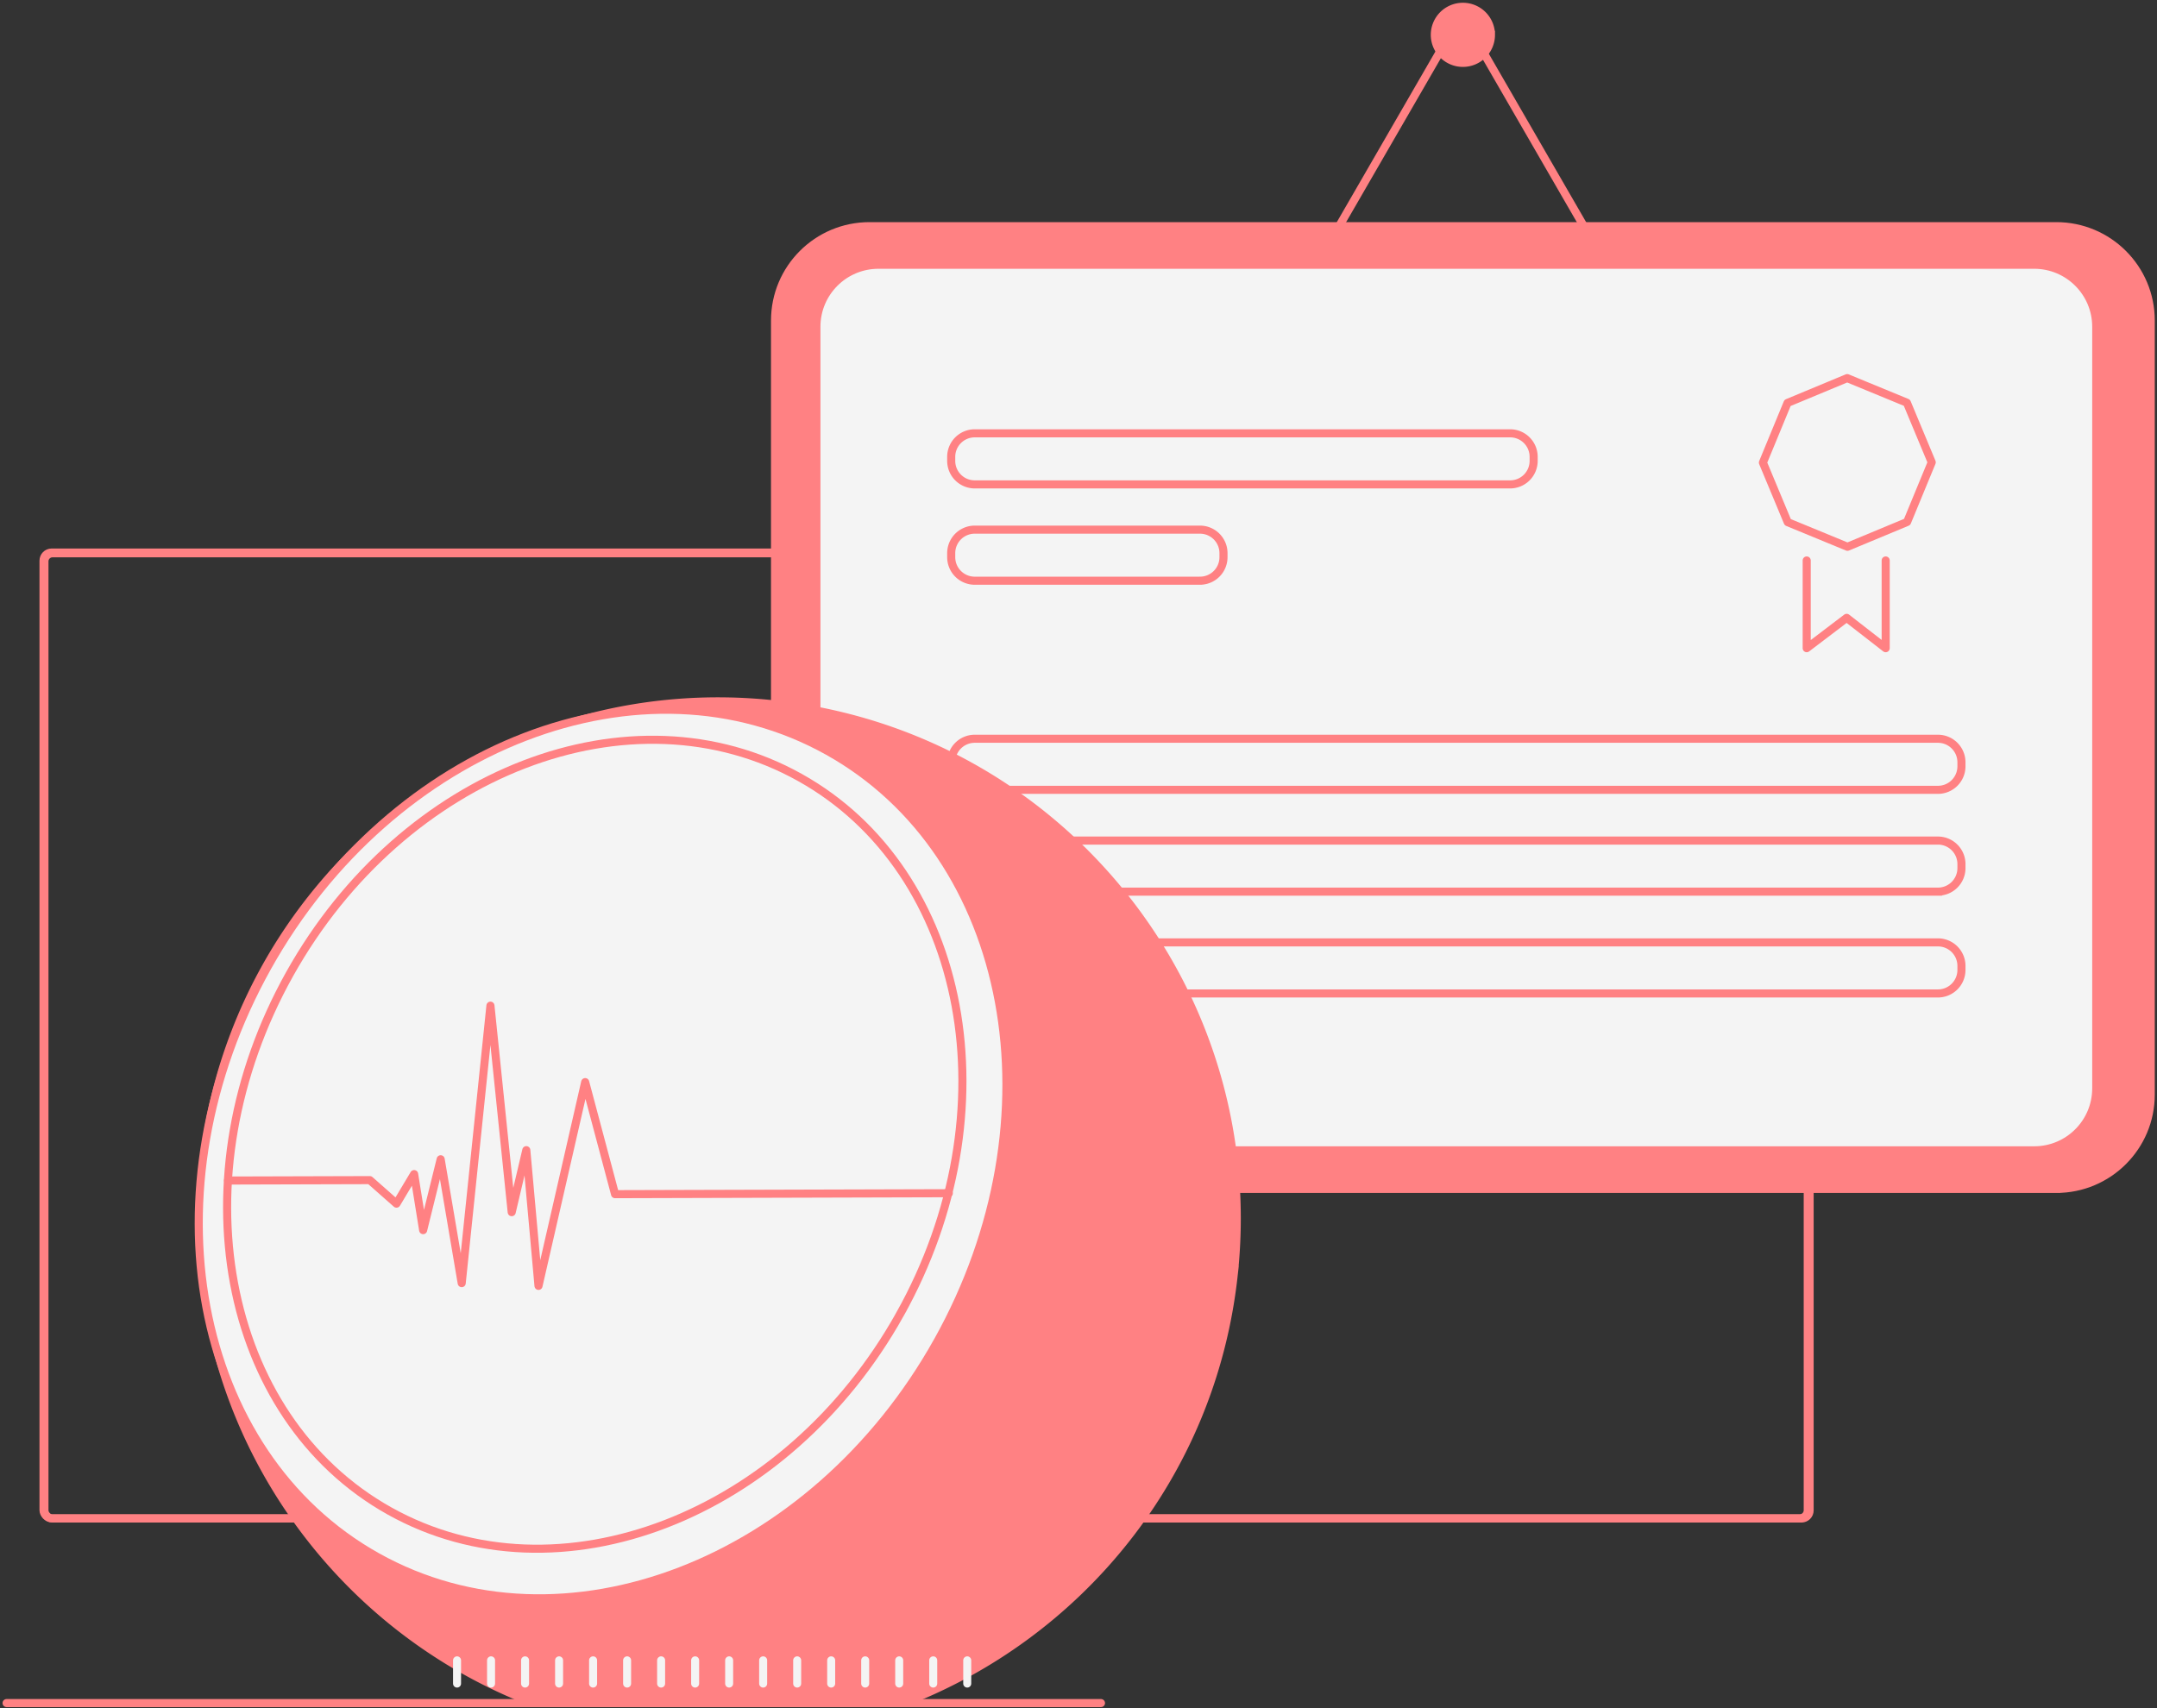 <svg xmlns="http://www.w3.org/2000/svg" width="534" height="423" viewBox="0 0 534 423">
    <rect x="0" y="0" width="534" height="423" fill="#333333" stroke="none"/>
    <g fill="none" fill-rule="evenodd">
        <rect width="437" height="239" x="1" y="1" fill-rule="nonzero" stroke="#FF8183" stroke-width="2" rx="2" transform="translate(10 136)"/>
        <rect width="436.763" height="239.143" x="1" y="1" fill-rule="nonzero" stroke="#FF8183" stroke-width="2" rx="2" transform="translate(9.775 135.82)"/>
        <path stroke="#FF8183" stroke-width="2" d="M361.809 3.587l-42.051 72.781h84.102z"/>
        <path fill="#FF8183" d="M509.07 294.393H215.254c-12.912 0-23.379-10.46-23.379-23.36V79.362c0-12.902 10.467-23.36 23.379-23.36H509.07c12.912 0 23.378 10.458 23.378 23.36v191.67c0 12.9-10.466 23.36-23.378 23.36"/>
        <path stroke="#FF8183" stroke-width="2" d="M509.07 294.393H215.254c-12.912 0-23.379-10.46-23.379-23.36V79.362c0-12.902 10.467-23.36 23.379-23.36H509.07c12.912 0 23.378 10.458 23.378 23.36v191.67c0 12.9-10.466 23.36-23.378 23.36z"/>
        <path fill="#F4F4F4" d="M503.595 284.765H217.48c-8.445 0-15.291-6.84-15.291-15.28V80.91c0-8.44 6.846-15.281 15.29-15.281h286.115c8.445 0 15.29 6.84 15.29 15.28v188.577c0 8.439-6.845 15.28-15.29 15.28"/>
        <path stroke="#FF8183" stroke-width="1.849" d="M503.595 284.765H217.48c-8.445 0-15.291-6.84-15.291-15.28V80.91c0-8.44 6.846-15.281 15.29-15.281h286.115c8.445 0 15.29 6.84 15.29 15.28v188.577c0 8.439-6.845 15.28-15.29 15.28z"/>
        <path fill="#F4F4F4" d="M373.854 119.943H241.311a5.823 5.823 0 0 1-5.824-5.82v-1.005a5.822 5.822 0 0 1 5.824-5.82h132.543a5.822 5.822 0 0 1 5.825 5.82v1.005a5.823 5.823 0 0 1-5.825 5.82"/>
        <path stroke="#FF8183" stroke-width="2" d="M373.854 119.943H241.311a5.823 5.823 0 0 1-5.824-5.82v-1.005a5.822 5.822 0 0 1 5.824-5.82h132.543a5.822 5.822 0 0 1 5.825 5.82v1.005a5.823 5.823 0 0 1-5.825 5.82z"/>
        <path fill="#F4F4F4" d="M479.763 195.574h-238.45a5.822 5.822 0 0 1-5.825-5.82v-1.005a5.822 5.822 0 0 1 5.824-5.82h238.451a5.822 5.822 0 0 1 5.825 5.82v1.005a5.822 5.822 0 0 1-5.825 5.82"/>
        <path stroke="#FF8183" stroke-width="2" d="M479.763 195.574h-238.45a5.822 5.822 0 0 1-5.825-5.82v-1.005a5.822 5.822 0 0 1 5.824-5.82h238.451a5.822 5.822 0 0 1 5.825 5.82v1.005a5.822 5.822 0 0 1-5.825 5.82z"/>
        <path fill="#F4F4F4" d="M479.763 220.785h-238.45a5.822 5.822 0 0 1-5.825-5.82v-1.006a5.822 5.822 0 0 1 5.824-5.82h238.451a5.822 5.822 0 0 1 5.825 5.82v1.005a5.822 5.822 0 0 1-5.825 5.82"/>
        <path stroke="#FF8183" stroke-width="2" d="M479.763 220.785h-238.45a5.822 5.822 0 0 1-5.825-5.82v-1.006a5.822 5.822 0 0 1 5.824-5.82h238.451a5.822 5.822 0 0 1 5.825 5.82v1.005a5.822 5.822 0 0 1-5.825 5.82z"/>
        <path fill="#F4F4F4" d="M479.763 245.995h-238.45a5.822 5.822 0 0 1-5.825-5.82v-1.006a5.822 5.822 0 0 1 5.824-5.819h238.451a5.822 5.822 0 0 1 5.825 5.82v1.005a5.822 5.822 0 0 1-5.825 5.82"/>
        <path stroke="#FF8183" stroke-width="2" d="M479.763 245.995h-238.45a5.822 5.822 0 0 1-5.825-5.82v-1.006a5.822 5.822 0 0 1 5.824-5.819h238.451a5.822 5.822 0 0 1 5.825 5.82v1.005a5.822 5.822 0 0 1-5.825 5.82z"/>
        <path fill="#F4F4F4" d="M297.07 143.794h-55.759a5.824 5.824 0 0 1-5.824-5.821v-1.004a5.823 5.823 0 0 1 5.824-5.82h55.76a5.823 5.823 0 0 1 5.824 5.82v1.004a5.824 5.824 0 0 1-5.824 5.82"/>
        <path stroke="#FF8183" stroke-width="2" d="M297.07 143.794h-55.759a5.824 5.824 0 0 1-5.824-5.821v-1.004a5.823 5.823 0 0 1 5.824-5.82h55.76a5.823 5.823 0 0 1 5.824 5.82v1.004a5.824 5.824 0 0 1-5.824 5.82z"/>
        <path fill="#FF8183" d="M305.376 316.108c-5.53 49.39-38.46 89.064-81.955 105.599l-92.36-.51c-37.297-14.581-65.46-45.876-76.414-83.784-4.555-15.71-6.146-32.552-4.214-49.806a130.024 130.024 0 0 1 2.696-15.503c.02-.077.026-.142.055-.204 5.423-22.7 16.78-42.805 32.203-58.816 16.178-16.832 36.828-29.136 59.778-35.185 14.902-3.948 30.764-5.24 46.996-3.426 70.398 7.87 121.09 71.287 113.215 141.635"/>
        <path stroke="#FF8183" stroke-width="2" d="M305.376 316.108c-5.53 49.39-38.46 89.064-81.955 105.599l-92.36-.51c-37.297-14.581-65.46-45.876-76.414-83.784-4.555-15.71-6.146-32.552-4.214-49.806a130.024 130.024 0 0 1 2.696-15.503c.02-.077.026-.142.055-.204 5.423-22.7 16.78-42.805 32.203-58.816 16.178-16.832 36.828-29.136 59.778-35.185 14.902-3.948 30.764-5.24 46.996-3.426 70.398 7.87 121.09 71.287 113.215 141.635z"/>
        <path fill="#F4F4F4" d="M232.139 332.075c-30.808 55.097-92.925 79.025-138.741 53.443-45.817-25.58-57.984-90.983-27.176-146.08 30.807-55.098 92.924-79.024 138.74-53.444 45.818 25.58 57.984 90.984 27.177 146.081"/>
        <path stroke="#FF8183" stroke-width="2" d="M232.139 332.075c-30.808 55.097-92.925 79.025-138.741 53.443-45.817-25.58-57.984-90.983-27.176-146.08 30.807-55.098 92.924-79.024 138.74-53.444 45.818 25.58 57.984 90.984 27.177 146.081z"/>
        <path fill="#F4F4F4" d="M222.768 325.502c-28.047 50.159-84.597 71.943-126.307 48.654-41.71-23.29-52.787-82.83-24.742-132.99 28.048-50.16 84.597-71.942 126.308-48.653 41.711 23.288 52.788 82.83 24.74 132.989"/>
        <path stroke="#FF8183" stroke-width="2" d="M222.768 325.502c-28.047 50.159-84.597 71.943-126.307 48.654-41.71-23.29-52.787-82.83-24.742-132.99 28.048-50.16 84.597-71.942 126.308-48.653 41.711 23.288 52.788 82.83 24.74 132.989z"/>
        <path stroke="#FF8183" stroke-linecap="round" stroke-linejoin="round" stroke-width="2" d="M234.899 295.458l-82.634.238-7.393-27.748-11.555 50.456-3.022-33.607-3.612 15.356-5.266-51.136-7.114 68.71-5.208-30.676-4.338 17.55-2.233-13.877-4.367 7.318-6.598-5.825-35.1.1"/>
        <path fill="#FF9296" d="M272.565 421.707H1.63"/>
        <path stroke="#FF8183" stroke-linecap="round" stroke-linejoin="round" stroke-width="2" d="M272.565 421.707H1.63"/>
        <path fill="#F4F4F4" d="M113.15 411.124v5.755"/>
        <path stroke="#F4F4F4" stroke-linecap="round" stroke-linejoin="round" stroke-width="1.981" d="M113.15 411.124v5.755"/>
        <path fill="#F4F4F4" d="M121.57 411.124v5.755"/>
        <path stroke="#F4F4F4" stroke-linecap="round" stroke-linejoin="round" stroke-width="1.981" d="M121.57 411.124v5.755"/>
        <path fill="#F4F4F4" d="M129.99 411.124v5.755"/>
        <path stroke="#F4F4F4" stroke-linecap="round" stroke-linejoin="round" stroke-width="1.981" d="M129.99 411.124v5.755"/>
        <path fill="#F4F4F4" d="M138.41 411.124v5.755"/>
        <path stroke="#F4F4F4" stroke-linecap="round" stroke-linejoin="round" stroke-width="1.981" d="M138.41 411.124v5.755"/>
        <path fill="#F4F4F4" d="M146.83 411.124v5.755"/>
        <path stroke="#F4F4F4" stroke-linecap="round" stroke-linejoin="round" stroke-width="1.981" d="M146.83 411.124v5.755"/>
        <path fill="#F4F4F4" d="M155.25 411.124v5.755"/>
        <path stroke="#F4F4F4" stroke-linecap="round" stroke-linejoin="round" stroke-width="1.981" d="M155.25 411.124v5.755"/>
        <path fill="#F4F4F4" d="M163.67 411.124v5.755"/>
        <path stroke="#F4F4F4" stroke-linecap="round" stroke-linejoin="round" stroke-width="1.981" d="M163.67 411.124v5.755"/>
        <path fill="#F4F4F4" d="M172.092 411.124v5.755"/>
        <path stroke="#F4F4F4" stroke-linecap="round" stroke-linejoin="round" stroke-width="1.981" d="M172.092 411.124v5.755"/>
        <path fill="#F4F4F4" d="M180.512 411.124v5.755"/>
        <path stroke="#F4F4F4" stroke-linecap="round" stroke-linejoin="round" stroke-width="1.981" d="M180.512 411.124v5.755"/>
        <path fill="#F4F4F4" d="M188.932 411.124v5.755"/>
        <path stroke="#F4F4F4" stroke-linecap="round" stroke-linejoin="round" stroke-width="1.981" d="M188.932 411.124v5.755"/>
        <g>
            <path fill="#F4F4F4" d="M197.352 411.124v5.755"/>
            <path stroke="#F4F4F4" stroke-linecap="round" stroke-linejoin="round" stroke-width="1.981" d="M197.352 411.124v5.755"/>
        </g>
        <g>
            <path fill="#F4F4F4" d="M205.773 411.124v5.755"/>
            <path stroke="#F4F4F4" stroke-linecap="round" stroke-linejoin="round" stroke-width="1.981" d="M205.773 411.124v5.755"/>
        </g>
        <g>
            <path fill="#F4F4F4" d="M214.193 411.124v5.755"/>
            <path stroke="#F4F4F4" stroke-linecap="round" stroke-linejoin="round" stroke-width="1.981" d="M214.193 411.124v5.755"/>
        </g>
        <g>
            <path fill="#F4F4F4" d="M222.613 411.124v5.755"/>
            <path stroke="#F4F4F4" stroke-linecap="round" stroke-linejoin="round" stroke-width="1.981" d="M222.613 411.124v5.755"/>
        </g>
        <g>
            <path fill="#F4F4F4" d="M231.034 411.124v5.755"/>
            <path stroke="#F4F4F4" stroke-linecap="round" stroke-linejoin="round" stroke-width="1.981" d="M231.034 411.124v5.755"/>
        </g>
        <g>
            <path fill="#F4F4F4" d="M239.454 411.124v5.755"/>
            <path stroke="#F4F4F4" stroke-linecap="round" stroke-linejoin="round" stroke-width="1.981" d="M239.454 411.124v5.755"/>
        </g>
        <path fill="#FF8183" d="M369.11 8.626a6.945 6.945 0 0 1-6.948 6.942 6.945 6.945 0 0 1-6.947-6.942 6.945 6.945 0 0 1 6.947-6.942 6.945 6.945 0 0 1 6.947 6.942"/>
        <path stroke="#FF8183" stroke-width="2" d="M369.11 8.626a6.945 6.945 0 0 1-6.948 6.942 6.945 6.945 0 0 1-6.947-6.942 6.945 6.945 0 0 1 6.947-6.942 6.945 6.945 0 0 1 6.947 6.942z"/>
        <path stroke="#FF8183" stroke-linecap="round" stroke-linejoin="round" stroke-width="2" d="M472.136 129.25l6.095-14.776-6.146-14.756-14.788-6.091-14.767 6.142-6.094 14.777 6.146 14.756 14.787 6.09zM466.832 138.78v21.723l-9.666-7.515-9.887 7.515v-21.724"/>
    </g>
</svg>
